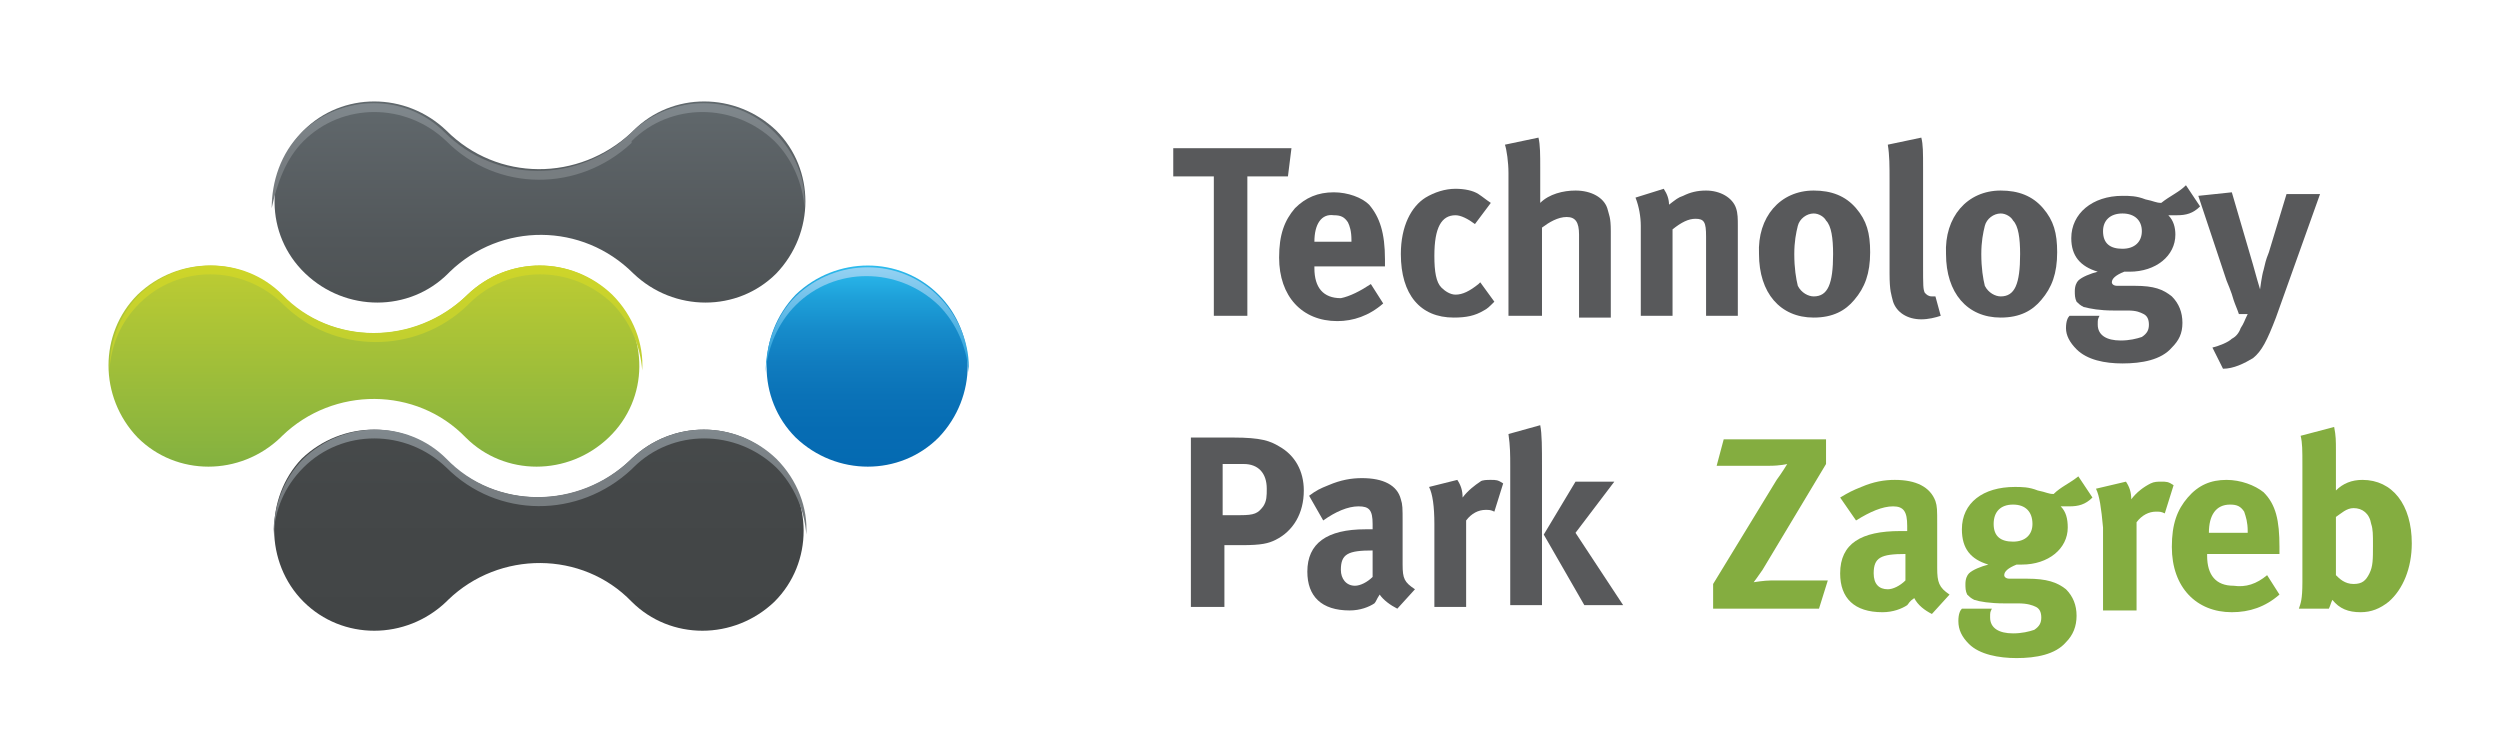 <?xml version="1.0" encoding="utf-8"?>
<!-- Generator: Adobe Illustrator 19.0.0, SVG Export Plug-In . SVG Version: 6.00 Build 0)  -->
<svg version="1.1" id="Layer_1" xmlns="http://www.w3.org/2000/svg" xmlns:xlink="http://www.w3.org/1999/xlink" x="0px" y="0px"
	 viewBox="0 0 141.7 42.5" style="enable-background:new 0 0 141.7 42.5;" xml:space="preserve">
<style type="text/css">
	.st0{fill:url(#SVGID_1_);}
	.st1{fill:url(#XMLID_55_);}
	.st2{fill:url(#XMLID_56_);}
	.st3{fill:url(#XMLID_57_);}
	.st4{fill:url(#SVGID_2_);}
	.st5{fill:url(#XMLID_58_);}
	.st6{fill:url(#XMLID_59_);}
	.st7{fill:#58595B;}
	.st8{fill:#84AD40;}
</style>
<g id="XMLID_1_">
	<g>
		<linearGradient id="SVGID_1_" gradientUnits="userSpaceOnUse" x1="30.579" y1="35.757" x2="30.579" y2="5.763">
			<stop  offset="0" style="stop-color:#424546"/>
			<stop  offset="0.259" style="stop-color:#444748"/>
			<stop  offset="0.501" style="stop-color:#494D4E"/>
			<stop  offset="0.737" style="stop-color:#52575A"/>
			<stop  offset="0.966" style="stop-color:#5F666A"/>
			<stop  offset="1" style="stop-color:#61696D"/>
		</linearGradient>
		<path class="st0" d="M17.2,7.4c2.2-2.2,5.8-2.2,8.1,0v0c2.9,2.9,7.5,2.9,10.5,0.1l0.1-0.1l0,0c2.2-2.2,5.8-2.2,8.1,0
			c2.2,2.2,2.2,5.8,0,8.1c-2.2,2.2-5.8,2.2-8.1,0c0,0,0,0,0,0c-2.9-2.9-7.5-2.9-10.4-0.1l-0.1,0.1l0,0c0,0,0,0,0,0
			c-2.2,2.2-5.8,2.2-8.1,0C15,13.3,15,9.7,17.2,7.4z M17.2,34.1c2.2,2.2,5.8,2.2,8.1,0c0,0,0,0,0,0l0,0l0.1-0.1
			c2.9-2.8,7.6-2.8,10.4,0.1c0,0,0,0,0,0c2.2,2.2,5.8,2.2,8.1,0c2.2-2.2,2.2-5.8,0-8.1c-2.2-2.2-5.8-2.2-8.1,0l0,0l-0.1,0.1
			c-2.9,2.8-7.6,2.8-10.5-0.1v0c-2.2-2.2-5.8-2.2-8.1,0C15,28.2,15,31.9,17.2,34.1z"/>
		<g>
			<linearGradient id="XMLID_55_" gradientUnits="userSpaceOnUse" x1="30.58" y1="11.738" x2="30.58" y2="5.763">
				<stop  offset="0" style="stop-color:#767B7E"/>
				<stop  offset="0.532" style="stop-color:#787E82"/>
				<stop  offset="0.994" style="stop-color:#80888D"/>
			</linearGradient>
			<path id="XMLID_38_" class="st1" d="M17.2,8c2.2-2.2,5.8-2.2,8.1,0v0c2.9,2.9,7.5,2.9,10.5,0.1L35.8,8l0,0c2.2-2.2,5.8-2.2,8.1,0
				c1,1,1.6,2.4,1.7,3.8c0.1-1.6-0.5-3.1-1.7-4.3c-2.2-2.2-5.8-2.2-8.1,0l0,0l-0.1,0.1c-2.9,2.8-7.6,2.8-10.5-0.1v0
				c-2.2-2.2-5.8-2.2-8.1,0c-1.2,1.2-1.7,2.8-1.7,4.3C15.7,10.4,16.2,9,17.2,8z"/>
			<linearGradient id="XMLID_56_" gradientUnits="userSpaceOnUse" x1="30.58" y1="30.33" x2="30.58" y2="24.356">
				<stop  offset="0" style="stop-color:#767B7E"/>
				<stop  offset="0.532" style="stop-color:#787E82"/>
				<stop  offset="0.994" style="stop-color:#80888D"/>
			</linearGradient>
			<path id="XMLID_37_" class="st2" d="M35.8,26L35.8,26L35.8,26c-3,2.9-7.7,2.9-10.5,0v0c-2.2-2.2-5.8-2.2-8.1,0
				c-1.2,1.2-1.7,2.8-1.7,4.3c0.1-1.4,0.6-2.7,1.7-3.8c2.2-2.2,5.8-2.2,8.1,0v0c2.9,2.9,7.5,2.9,10.5,0.1l0.1-0.1l0,0
				c2.2-2.2,5.8-2.2,8.1,0c1,1,1.6,2.4,1.7,3.8c0.1-1.5-0.5-3.1-1.7-4.3C41.7,23.8,38.1,23.8,35.8,26z"/>
		</g>
		<linearGradient id="XMLID_57_" gradientUnits="userSpaceOnUse" x1="49.16" y1="26.463" x2="49.16" y2="15.06">
			<stop  offset="0" style="stop-color:#056AB2"/>
			<stop  offset="0.182" style="stop-color:#066CB3"/>
			<stop  offset="0.352" style="stop-color:#0A72B7"/>
			<stop  offset="0.517" style="stop-color:#107CBF"/>
			<stop  offset="0.679" style="stop-color:#168BCA"/>
			<stop  offset="0.839" style="stop-color:#1EA0D9"/>
			<stop  offset="0.995" style="stop-color:#2CBBED"/>
			<stop  offset="1" style="stop-color:#2CBCEE"/>
		</linearGradient>
		<path id="XMLID_36_" class="st3" d="M53.2,16.7c2.2,2.2,2.2,5.8,0,8.1c-2.2,2.2-5.8,2.2-8.1,0c-2.2-2.2-2.2-5.8,0-8.1
			C47.4,14.5,51,14.5,53.2,16.7z"/>
		<linearGradient id="SVGID_2_" gradientUnits="userSpaceOnUse" x1="21.282" y1="26.463" x2="21.282" y2="15.061">
			<stop  offset="0" style="stop-color:#83B140"/>
			<stop  offset="1" style="stop-color:#BDCC32"/>
		</linearGradient>
		<path class="st4" d="M34.6,16.7c-2.2-2.2-5.8-2.2-8.1,0h0l0,0l-0.1,0.1c-2.9,2.8-7.6,2.8-10.5-0.1c-2.2-2.2-5.8-2.2-8.1,0
			c-2.2,2.2-2.2,5.8,0,8.1c2.2,2.2,5.8,2.2,8.1,0l0.1-0.1c2.9-2.8,7.6-2.8,10.4,0.1c2.2,2.2,5.8,2.2,8.1,0
			C36.8,22.6,36.8,19,34.6,16.7z"/>
		<linearGradient id="XMLID_58_" gradientUnits="userSpaceOnUse" x1="49.163" y1="21.034" x2="49.163" y2="15.06">
			<stop  offset="0" style="stop-color:#1F9CD8"/>
			<stop  offset="1" style="stop-color:#98D3F3"/>
		</linearGradient>
		<path id="XMLID_34_" class="st5" d="M45.1,17.3c2.2-2.2,5.8-2.2,8.1,0c1,1,1.6,2.4,1.7,3.8c0.1-1.5-0.5-3.1-1.7-4.3
			c-2.2-2.2-5.8-2.2-8.1,0c-1.2,1.2-1.7,2.8-1.7,4.3C43.5,19.7,44.1,18.3,45.1,17.3z"/>
		<linearGradient id="XMLID_59_" gradientUnits="userSpaceOnUse" x1="21.282" y1="21.037" x2="21.282" y2="15.061">
			<stop  offset="0" style="stop-color:#BDCE31"/>
			<stop  offset="1" style="stop-color:#CED529"/>
		</linearGradient>
		<path id="XMLID_33_" class="st6" d="M26.5,16.7L26.5,16.7L26.5,16.7c-3,2.9-7.7,2.9-10.5,0c-2.2-2.2-5.8-2.2-8.1,0
			c-1.2,1.2-1.7,2.8-1.7,4.3c0.1-1.4,0.6-2.7,1.7-3.8c2.2-2.2,5.8-2.2,8.1,0c2.9,2.9,7.6,2.9,10.5,0.1l0.1-0.1l0,0
			c2.2-2.2,5.8-2.2,8.1,0c1,1,1.6,2.4,1.7,3.8c0.1-1.5-0.5-3.1-1.7-4.3C32.4,14.5,28.8,14.5,26.5,16.7z"/>
	</g>
	<g>
		<path class="st7" d="M66.4,8.4h6.8L73,10h-2.3v7.9h-1.9V10h-2.3V8.4z"/>
		<path class="st7" d="M77.7,16.1l0.7,1.1c-0.8,0.7-1.7,1-2.6,1c-2,0-3.3-1.4-3.3-3.6c0-1.3,0.3-2.1,0.9-2.8
			c0.6-0.6,1.3-0.9,2.2-0.9c0.8,0,1.6,0.3,2,0.7c0.6,0.7,0.9,1.6,0.9,3.1c0,0.2,0,0.2,0,0.4h-4v0.1c0,1.1,0.5,1.7,1.5,1.7
			C76.5,16.8,77.1,16.5,77.7,16.1z M74.5,13.7h2.1v-0.1c0-0.5-0.1-0.8-0.2-1c-0.2-0.3-0.4-0.4-0.8-0.4
			C74.9,12.1,74.5,12.7,74.5,13.7L74.5,13.7z"/>
		<path class="st7" d="M84.5,11.5l-0.9,1.2c-0.4-0.3-0.8-0.5-1.1-0.5c-0.8,0-1.2,0.7-1.2,2.3c0,0.9,0.1,1.5,0.4,1.8
			c0.2,0.2,0.5,0.4,0.8,0.4c0.4,0,0.8-0.2,1.3-0.6l0.1-0.1l0.8,1.1c-0.3,0.3-0.4,0.4-0.6,0.5c-0.5,0.3-1,0.4-1.7,0.4
			c-1.9,0-3-1.3-3-3.6c0-1.6,0.6-2.7,1.4-3.2c0.5-0.3,1.1-0.5,1.7-0.5c0.5,0,1,0.1,1.3,0.3C84.1,11.2,84.2,11.3,84.5,11.5z"/>
		<path class="st7" d="M85.3,8.2l1.9-0.4c0.1,0.4,0.1,1,0.1,1.7v1.4c0,0.2,0,0.5,0,0.6c0.5-0.5,1.3-0.7,2-0.7c0.9,0,1.6,0.4,1.8,1
			c0.1,0.4,0.2,0.5,0.2,1.3v4.9h-1.8v-4.7c0-0.7-0.2-1-0.7-1c-0.5,0-1,0.3-1.4,0.6v5h-1.9V9.8C85.5,9.2,85.4,8.5,85.3,8.2z"/>
		<path class="st7" d="M92.7,11.2l1.6-0.5c0.2,0.3,0.3,0.6,0.3,0.9c0.4-0.3,0.5-0.4,0.8-0.5c0.4-0.2,0.8-0.3,1.3-0.3
			c0.8,0,1.5,0.4,1.7,1c0.1,0.3,0.1,0.6,0.1,1v5.1h-1.8v-4.5c0-0.8-0.1-1-0.6-1c-0.4,0-0.8,0.2-1.3,0.6v4.9H93v-5.1
			C93,12.3,92.9,11.7,92.7,11.2z"/>
		<path class="st7" d="M102.8,10.8c1,0,1.8,0.3,2.4,1c0.6,0.7,0.8,1.4,0.8,2.5c0,1.2-0.3,2-0.9,2.7c-0.5,0.6-1.2,1-2.3,1
			c-1.9,0-3.1-1.4-3.1-3.6C99.6,12.3,100.9,10.8,102.8,10.8z M102.8,12.1c-0.4,0-0.8,0.3-0.9,0.7c-0.1,0.4-0.2,0.9-0.2,1.6
			c0,0.8,0.1,1.4,0.2,1.8c0.2,0.4,0.6,0.6,0.9,0.6c0.8,0,1.1-0.7,1.1-2.4c0-0.9-0.1-1.6-0.4-1.9C103.4,12.3,103.1,12.1,102.8,12.1z"
			/>
		<path class="st7" d="M108.9,7.8c0.1,0.4,0.1,0.8,0.1,1.8v5.4c0,1.2,0,1.4,0.1,1.6c0.1,0.1,0.2,0.2,0.4,0.2c0.1,0,0.1,0,0.2,0
			l0.3,1.1c-0.3,0.1-0.7,0.2-1.1,0.2c-0.8,0-1.4-0.4-1.6-1c-0.1-0.4-0.2-0.6-0.2-1.6v-5.2c0-0.9,0-1.5-0.1-2.1L108.9,7.8z"/>
		<path class="st7" d="M113.4,10.8c1,0,1.8,0.3,2.4,1c0.6,0.7,0.8,1.4,0.8,2.5c0,1.2-0.3,2-0.9,2.7c-0.5,0.6-1.2,1-2.3,1
			c-1.9,0-3.1-1.4-3.1-3.6C110.2,12.3,111.5,10.8,113.4,10.8z M113.4,12.1c-0.4,0-0.8,0.3-0.9,0.7c-0.1,0.4-0.2,0.9-0.2,1.6
			c0,0.8,0.1,1.4,0.2,1.8c0.2,0.4,0.6,0.6,0.9,0.6c0.8,0,1.1-0.7,1.1-2.4c0-0.9-0.1-1.6-0.4-1.9C114,12.3,113.7,12.1,113.4,12.1z"/>
		<path class="st7" d="M123.9,10.5l0.8,1.2c-0.4,0.4-0.8,0.5-1.3,0.5c-0.2,0-0.2,0-0.5,0c0.3,0.3,0.4,0.7,0.4,1.1
			c0,1.2-1.1,2.1-2.6,2.1c-0.1,0-0.1,0-0.3,0c-0.5,0.2-0.7,0.4-0.7,0.6c0,0.1,0.1,0.2,0.3,0.2l1,0c1.1,0,1.6,0.2,2.1,0.6
			c0.4,0.4,0.6,0.9,0.6,1.5c0,0.6-0.2,1-0.6,1.4c-0.6,0.7-1.7,0.9-2.8,0.9c-1,0-2-0.2-2.6-0.8c-0.4-0.4-0.6-0.8-0.6-1.2
			c0-0.4,0.1-0.6,0.2-0.7h1.7c-0.1,0.2-0.1,0.2-0.1,0.5c0,0.6,0.5,0.9,1.3,0.9c0.5,0,0.9-0.1,1.2-0.2c0.3-0.2,0.4-0.4,0.4-0.7
			c0-0.3-0.1-0.5-0.3-0.6c-0.2-0.1-0.4-0.2-0.9-0.2c-0.1,0-0.4,0-0.8,0c-0.8,0-1.3-0.1-1.7-0.2c-0.2-0.1-0.3-0.2-0.4-0.3
			c-0.1-0.2-0.1-0.4-0.1-0.6c0-0.3,0.1-0.5,0.2-0.6c0.2-0.2,0.7-0.4,1.1-0.5c-1-0.3-1.5-0.9-1.5-1.9c0-1.4,1.2-2.4,2.9-2.4
			c0.4,0,0.8,0,1.3,0.2c0.5,0.1,0.6,0.2,0.9,0.2C123,11.1,123.5,10.9,123.9,10.5z M120.3,12.1c-0.7,0-1.1,0.4-1.1,1
			c0,0.7,0.4,1,1.1,1c0.7,0,1.1-0.4,1.1-1C121.4,12.5,121,12.1,120.3,12.1z"/>
		<path class="st7" d="M124.6,11.1l1.9-0.2l1.2,4.1c0.1,0.4,0.4,1.4,0.4,1.4s0.1-0.8,0.2-1.1c0.1-0.4,0.1-0.5,0.3-1l1-3.3h1.9
			L129,18c-0.5,1.3-0.8,1.9-1.3,2.3c-0.5,0.3-1.1,0.6-1.7,0.6l-0.6-1.2c0.4-0.1,0.9-0.3,1.1-0.5c0.2-0.1,0.4-0.3,0.5-0.6
			c0.2-0.3,0.2-0.4,0.4-0.8h-0.5c-0.1-0.3-0.2-0.5-0.3-0.8c-0.1-0.4-0.4-1.1-0.4-1.1L124.6,11.1z"/>
	</g>
	<g>
		<path class="st7" d="M67.4,24.8h2.5c1.6,0,2.1,0.2,2.6,0.5c0.9,0.5,1.4,1.4,1.4,2.5c0,1.3-0.6,2.3-1.6,2.8
			c-0.4,0.2-0.8,0.3-1.9,0.3h-1v3.5h-1.9V24.8z M69.3,26.3v2.9h1c0.8,0,1-0.1,1.3-0.5c0.2-0.3,0.2-0.6,0.2-1c0-0.9-0.5-1.4-1.3-1.4
			H69.3z"/>
		<path class="st7" d="M74.2,28.1c0.4-0.3,0.6-0.4,1.1-0.6c0.7-0.3,1.3-0.4,1.9-0.4c1.2,0,2,0.4,2.2,1.2c0.1,0.3,0.1,0.5,0.1,1.3
			l0,2.3c0,0,0,0.1,0,0.1c0,0.8,0.1,1,0.7,1.4l-1,1.1c-0.4-0.2-0.8-0.5-1-0.8C78,34,78,34.1,77.9,34.2c-0.3,0.2-0.8,0.4-1.4,0.4
			c-1.6,0-2.4-0.8-2.4-2.2c0-1.6,1.1-2.4,3.3-2.4c0.1,0,0.2,0,0.4,0v-0.3c0-0.8-0.2-1-0.8-1c-0.6,0-1.3,0.3-2,0.8L74.2,28.1z
			 M77.8,31.2L77.8,31.2c-1.4,0-1.8,0.2-1.8,1.1c0,0.5,0.3,0.9,0.8,0.9c0.3,0,0.7-0.2,1-0.5L77.8,31.2z"/>
		<path class="st7" d="M81,27.6l1.6-0.4c0.2,0.3,0.3,0.6,0.3,1c0.3-0.4,0.7-0.7,1-0.9c0.1-0.1,0.4-0.1,0.6-0.1c0.3,0,0.4,0,0.7,0.2
			l-0.5,1.6c-0.2-0.1-0.3-0.1-0.5-0.1c-0.4,0-0.8,0.2-1.1,0.6v4.9h-1.8v-4.7C81.3,28.7,81.2,28,81,27.6z"/>
		<path class="st7" d="M85.5,24.6l1.8-0.5c0.1,0.5,0.1,1.3,0.1,2.3v7.9h-1.8v-7.9C85.6,25.8,85.6,25.3,85.5,24.6z M89.3,27.3h2.2
			l-2.2,2.9l2.7,4.1h-2.2l-2.3-4L89.3,27.3z"/>
	</g>
	<path class="st8" d="M97.7,24.9h5.8v1.4l-3.6,6c-0.2,0.3-0.5,0.7-0.5,0.7s0.6-0.1,1-0.1h3.2l-0.5,1.6h-6v-1.4l3.6-5.9
		c0.3-0.4,0.6-0.9,0.6-0.9s-0.4,0.1-1,0.1h-3L97.7,24.9z"/>
	<path class="st8" d="M104.3,28.2c0.5-0.3,0.7-0.4,1.2-0.6c0.7-0.3,1.3-0.4,1.9-0.4c1.2,0,2,0.4,2.3,1.2c0.1,0.3,0.1,0.5,0.1,1.3
		l0,2.4c0,0,0,0.1,0,0.1c0,0.8,0.1,1.1,0.7,1.5l-1,1.1c-0.4-0.2-0.8-0.5-1-0.9c-0.3,0.2-0.3,0.3-0.4,0.4c-0.3,0.2-0.8,0.4-1.4,0.4
		c-1.6,0-2.4-0.8-2.4-2.2c0-1.7,1.2-2.4,3.4-2.4c0.1,0,0.2,0,0.4,0v-0.3c0-0.8-0.2-1.1-0.8-1.1c-0.6,0-1.3,0.3-2.1,0.8L104.3,28.2z
		 M108,31.4L108,31.4c-1.4,0-1.8,0.2-1.8,1.1c0,0.6,0.3,0.9,0.8,0.9c0.3,0,0.7-0.2,1-0.5L108,31.4z"/>
	<path class="st8" d="M117.8,27l0.8,1.2c-0.4,0.4-0.8,0.5-1.3,0.5c-0.2,0-0.2,0-0.5,0c0.3,0.3,0.4,0.7,0.4,1.2
		c0,1.2-1.1,2.1-2.6,2.1c-0.1,0-0.1,0-0.3,0c-0.5,0.2-0.7,0.4-0.7,0.6c0,0.1,0.1,0.2,0.3,0.2l1,0c1.1,0,1.7,0.2,2.2,0.6
		c0.4,0.4,0.6,0.9,0.6,1.5c0,0.6-0.2,1.1-0.6,1.5c-0.6,0.7-1.7,0.9-2.8,0.9c-1,0-2.1-0.2-2.7-0.8c-0.4-0.4-0.6-0.8-0.6-1.3
		c0-0.4,0.1-0.6,0.2-0.7h1.7c-0.1,0.2-0.1,0.2-0.1,0.5c0,0.6,0.5,0.9,1.3,0.9c0.5,0,0.9-0.1,1.2-0.2c0.3-0.2,0.4-0.4,0.4-0.7
		c0-0.3-0.1-0.5-0.3-0.6c-0.2-0.1-0.5-0.2-1-0.2c-0.1,0-0.4,0-0.8,0c-0.8,0-1.4-0.1-1.7-0.2c-0.2-0.1-0.3-0.2-0.4-0.3
		c-0.1-0.2-0.1-0.4-0.1-0.6c0-0.3,0.1-0.5,0.2-0.6c0.2-0.2,0.7-0.4,1.1-0.5c-1-0.3-1.5-0.9-1.5-2c0-1.5,1.2-2.4,3-2.4
		c0.4,0,0.8,0,1.3,0.2c0.5,0.1,0.6,0.2,0.9,0.2C116.8,27.6,117.3,27.4,117.8,27z M114.1,28.6c-0.7,0-1.1,0.4-1.1,1.1
		c0,0.7,0.4,1,1.1,1c0.7,0,1.1-0.4,1.1-1C115.2,29,114.8,28.6,114.1,28.6z"/>
	<path class="st8" d="M118.8,27.7l1.7-0.4c0.2,0.3,0.3,0.6,0.3,1c0.3-0.4,0.7-0.7,1.1-0.9c0.2-0.1,0.4-0.1,0.6-0.1
		c0.3,0,0.4,0,0.7,0.2l-0.5,1.6c-0.2-0.1-0.3-0.1-0.5-0.1c-0.4,0-0.8,0.2-1.1,0.6v5h-1.9v-4.7C119.1,28.8,119,28.1,118.8,27.7z"/>
	<path class="st8" d="M128.5,32.6l0.7,1.1c-0.8,0.7-1.7,1-2.7,1c-2,0-3.4-1.4-3.4-3.7c0-1.3,0.3-2.1,0.9-2.8c0.6-0.7,1.3-1,2.2-1
		c0.8,0,1.6,0.3,2.1,0.7c0.7,0.7,0.9,1.6,0.9,3.1c0,0.2,0,0.2,0,0.4h-4.1v0.1c0,1.1,0.5,1.7,1.5,1.7
		C127.3,33.3,127.9,33.1,128.5,32.6z M125.2,30.2h2.2v-0.1c0-0.5-0.1-0.8-0.2-1.1c-0.2-0.3-0.4-0.4-0.8-0.4
		C125.6,28.6,125.2,29.2,125.2,30.2L125.2,30.2z"/>
	<path class="st8" d="M132.3,24.2c0.1,0.5,0.1,0.8,0.1,1.3v1.7c0,0.2,0,0.5,0,0.6c0.4-0.4,0.9-0.6,1.5-0.6c1.7,0,2.8,1.4,2.8,3.6
		c0,1.4-0.5,2.6-1.3,3.3c-0.5,0.4-1,0.6-1.6,0.6c-0.7,0-1.2-0.2-1.6-0.7c-0.1,0.2-0.1,0.3-0.2,0.5h-1.7c0.1-0.3,0.2-0.5,0.2-1.5
		v-6.6c0-0.9,0-1.3-0.1-1.7L132.3,24.2z M132.4,29.3v3.3c0.2,0.2,0.5,0.5,1,0.5c0.5,0,0.7-0.2,0.9-0.6c0.2-0.4,0.2-0.8,0.2-1.6
		c0-0.6,0-0.9-0.1-1.2c-0.1-0.6-0.5-0.9-1-0.9C133,28.8,132.7,29.1,132.4,29.3z"/>
</g>
</svg>

